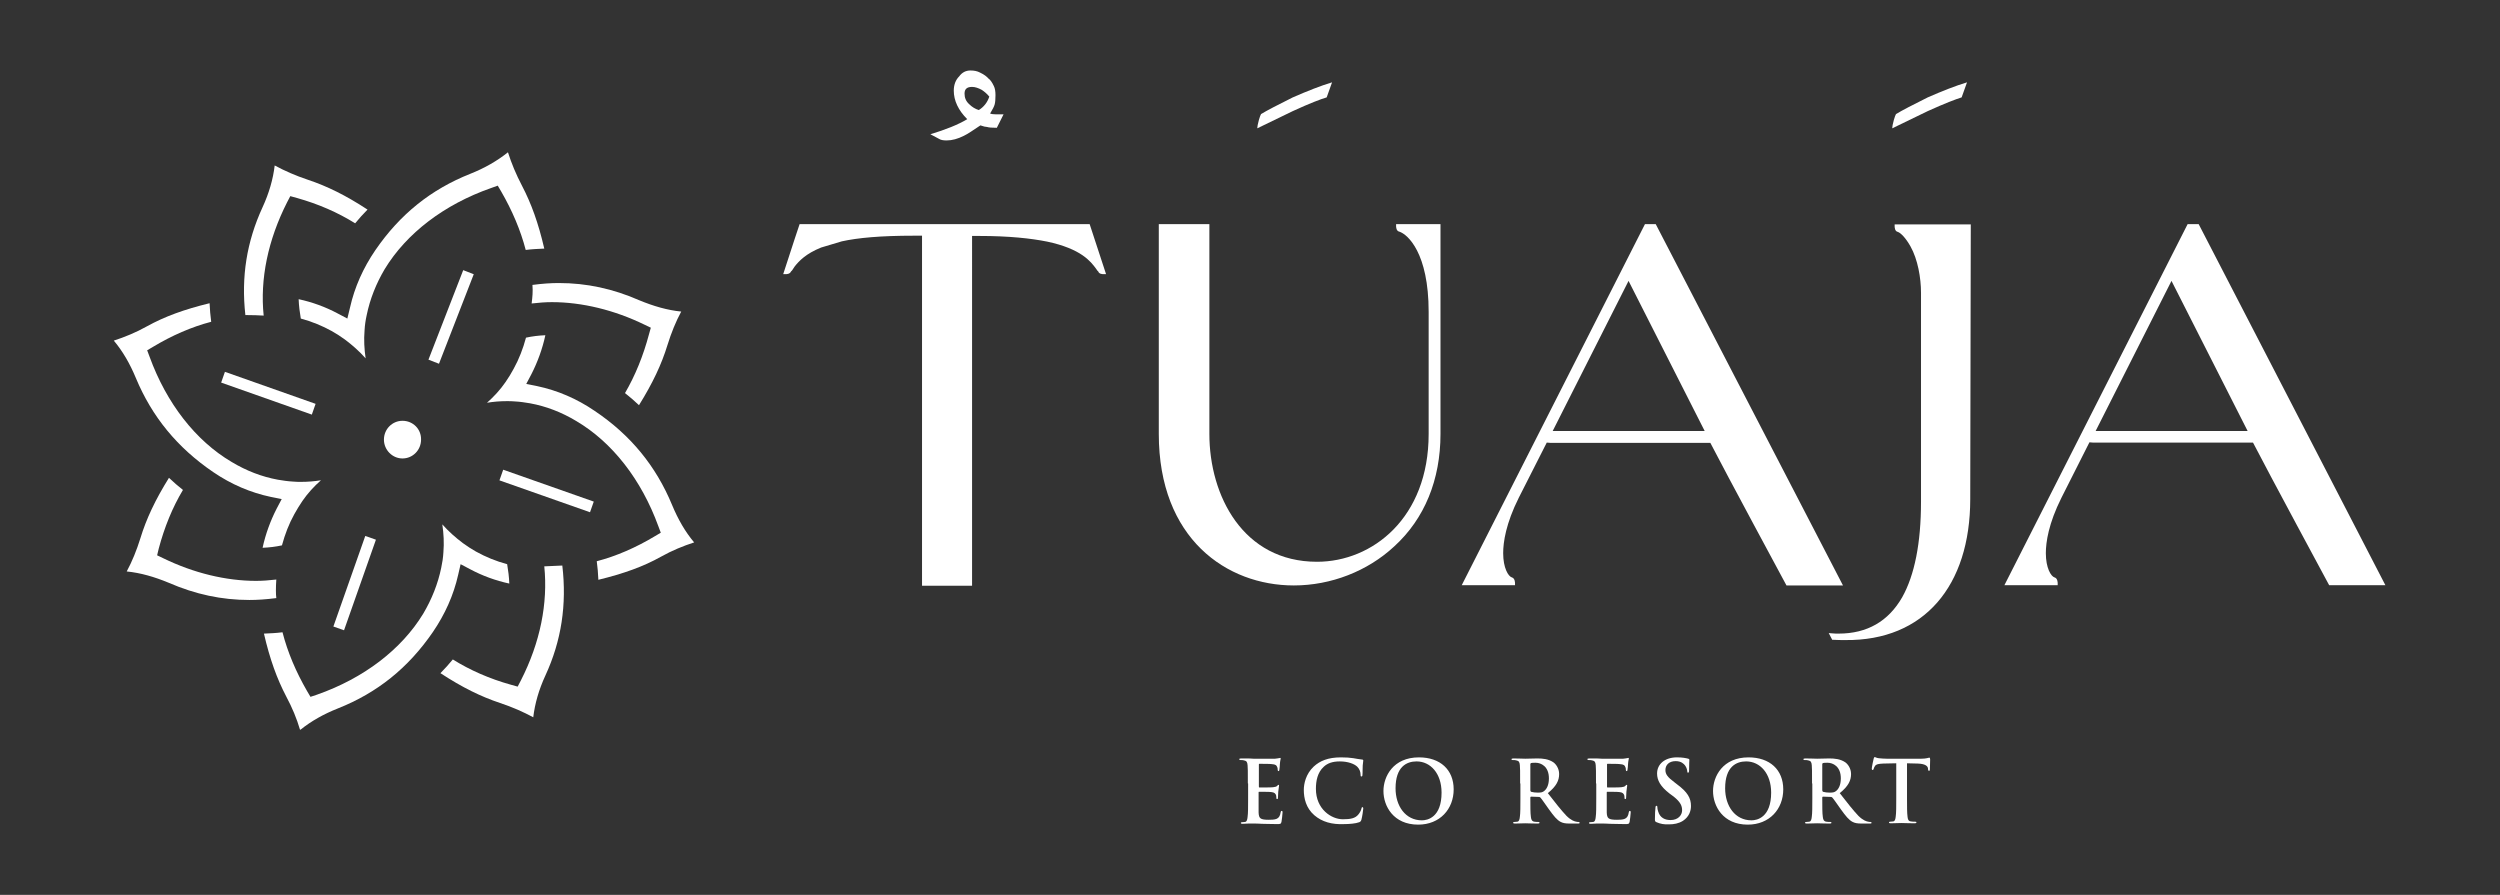 <?xml version="1.0" encoding="utf-8"?>
<!-- Generator: Adobe Illustrator 28.0.0, SVG Export Plug-In . SVG Version: 6.00 Build 0)  -->
<svg version="1.1" id="Layer_1" xmlns="http://www.w3.org/2000/svg" xmlns:xlink="http://www.w3.org/1999/xlink" x="0px" y="0px"
	 viewBox="0 0 929.2 332.6" style="enable-background:new 0 0 929.2 332.6;" xml:space="preserve">
<rect x="0" y="0" width="929.2" height="332.6" fill="#333333" stroke="none"/>
<style type="text/css">
	.st0{fill:#58595B;}
	.st1{fill:#51C0AC;}
	.st2{fill:#FFFFFF;}
</style>
<g>
	<g>
		<path class="st2" d="M535.4,161.3v-78h-16.5V84c0,0.2,0,1.9,1.2,2.1c3.1,1,10.9,7.9,10.9,29.8v45.4c0,31.2-20.9,47.5-41.5,47.5
			c-27.5,0-40-24.6-40-47.5v-78h-18.8v78c0,38.9,25.2,56.3,50.2,56.3c13.8,0,27.4-5.3,37.3-14.5
			C529.5,192.8,535.4,178.3,535.4,161.3z"/>
		<path class="st2" d="M813.1,83.3l-68.1,134.2h19.8v-0.7c0-0.2,0-1.9-1.2-2.2c-1.3-0.4-3.2-3.5-3.2-9c0-4.1,1-11,5.8-20.6
			l10.4-20.6c0.4,0,0.9,0.1,1.3,0.1h59.5c5.7,11.1,28.3,53,28.3,53h20.9L817.2,83.3H813.1z M778.9,160.2l28.2-55.8
			c0,0,14.8,29.2,28.3,55.8H778.9z"/>
		<path class="st2" d="M574.9,164.5c0.4,0,0.9,0.1,1.3,0.1h59.5c5.7,11.1,28.3,53,28.3,53H685L615.4,83.3h-4l-68.1,134.2h19.8v-0.7
			c0-0.2,0-1.9-1.2-2.2c-1.3-0.4-3.2-3.5-3.2-9c0-4.1,1-11,5.8-20.6L574.9,164.5z M605.3,104.4c0,0,14.8,29.2,28.3,55.8h-56.5
			L605.3,104.4z"/>
		<path class="st2" d="M732.3,185.5l0.2-102.1h-28.3v0.7c0,0.2,0,1.9,1.2,2.1c1.1,0.4,2.9,2.2,4.7,5.4c2.7,4.8,3.9,11.7,3.9,17.2
			v77.7c0,15.4-2.4,27.3-7,35.5c-5.1,8.9-13,13.5-23.6,13.5h0c-0.8,0-1.6,0-2.5-0.1l-1.2-0.1l1.3,2.5l0.4,0c1.5,0.1,3,0.1,4.5,0.1h0
			C715.1,238.2,732.3,217.8,732.3,185.5z"/>
		<path class="st2" d="M389.3,83.3h-76.4h-7.7h-8l-1.8,5.4l-4.3,13.2h0.9c0.3,0,1.6,0,2-1c0.2-0.1,0.5-0.5,0.8-1
			c0.1-0.2,0.6-0.9,0.6-0.9c1.6-2,4.1-4.7,9.8-7c0,0,7.1-2.1,7.7-2.3v0c5.9-1.3,14.3-2.1,26.9-2.1h2.9v130.1h18.6V87.7h2.7
			c11.1,0,19.2,0.9,25.2,2.1c12.7,2.7,16.2,7.4,18.2,10.1c0.3,0.5,0.6,0.9,0.8,1c0.3,1,1.7,1,2,1h0.9L405,83.3H389.3z"/>
	</g>
	<path class="st2" d="M349,51.6c0.6,0.4,1.5,0.6,2.8,0.6c2.1,0,4.2-0.6,6.4-1.7c1.5-0.7,3.5-2.1,6.2-3.9c1.1,0.4,2,0.6,2.5,0.6
		c0.6,0.2,1.8,0.3,3.6,0.3l2.5-5h-2.8c-0.9,0-1.7-0.1-2.2-0.3c0.9-1.5,1.5-2.6,1.7-3.4c0.2-0.7,0.3-1.9,0.3-3.4
		c0-1.5-0.2-2.6-0.6-3.4c-0.7-1.5-1.4-2.4-2-2.8c-0.6-0.7-1.6-1.5-3.1-2.2c-1.1-0.6-2.3-0.8-3.6-0.8c-1.7,0-3.1,0.7-4.2,2.2
		c-1.3,1.3-2,3.1-2,5.3c0,3.7,1.7,7.3,5,10.6c-3.5,2.1-8.1,3.9-13.7,5.6L349,51.6z M358.5,34.8c0-1.7,0.9-2.5,2.8-2.5
		c1.1,0,2.3,0.4,3.6,1.1c0.9,0.6,1.9,1.4,2.8,2.5c-0.7,2.2-2.1,3.9-3.9,5c-1.3-0.4-2.5-1.1-3.6-2.2C359,37.6,358.5,36.3,358.5,34.8z
		"/>
	<path class="st2" d="M729.1,36.2l2-5.6c-4.3,1.3-9.1,3.2-14.6,5.6c-5.6,2.8-9.5,4.8-11.8,6.2c-0.2,0.4-0.5,1.1-0.8,2.2
		c-0.4,1.5-0.6,2.5-0.6,3.1l13.2-6.4C722.9,38.4,727.1,36.8,729.1,36.2z"/>
	<path class="st2" d="M493.1,36.2l2-5.6c-4.3,1.3-9.1,3.2-14.6,5.6c-5.6,2.8-9.5,4.8-11.8,6.2c-0.2,0.4-0.5,1.1-0.8,2.2
		c-0.4,1.5-0.6,2.5-0.6,3.1l13.2-6.4C486.8,38.4,491,36.8,493.1,36.2z"/>
	<g>
		<path class="st2" d="M463.8,291.2c0-4.8,0-5.7-0.1-6.8c-0.1-1.1-0.3-1.6-1.4-1.8c-0.3-0.1-0.8-0.1-1.2-0.1c-0.3,0-0.5-0.1-0.5-0.3
			c0-0.2,0.2-0.3,0.7-0.3c0.9,0,1.8,0,2.6,0c0.8,0,1.6,0.1,2,0.1c1,0,7.4,0,8,0c0.6-0.1,1.1-0.1,1.4-0.2c0.2,0,0.4-0.1,0.5-0.1
			c0.2,0,0.2,0.1,0.2,0.3c0,0.2-0.2,0.6-0.3,2.1c0,0.3-0.1,1.7-0.2,2.1c0,0.2-0.1,0.4-0.3,0.4s-0.3-0.2-0.3-0.4c0-0.2,0-0.8-0.2-1.1
			c-0.2-0.6-0.5-1-2.1-1.1c-0.5-0.1-3.9-0.1-4.5-0.1c-0.2,0-0.2,0.1-0.2,0.3v8.1c0,0.2,0,0.4,0.2,0.4c0.7,0,4.4,0,5.1-0.1
			c0.8-0.1,1.2-0.2,1.5-0.5c0.2-0.3,0.4-0.4,0.5-0.4c0.1,0,0.2,0.1,0.2,0.3c0,0.2-0.1,0.7-0.3,2.3c0,0.6-0.1,1.9-0.1,2.1
			c0,0.3,0,0.6-0.3,0.6c-0.2,0-0.3-0.1-0.3-0.3c0-0.3,0-0.7-0.1-1.1c-0.2-0.6-0.6-1.1-1.8-1.2c-0.6-0.1-3.8-0.1-4.5-0.1
			c-0.2,0-0.2,0.1-0.2,0.3v2.5c0,1.1,0,4,0,4.9c0.1,2.2,0.6,2.7,3.8,2.7c0.8,0,2.2,0,3-0.4c0.8-0.4,1.2-1.1,1.4-2.4
			c0.1-0.3,0.1-0.5,0.4-0.5c0.3,0,0.3,0.3,0.3,0.6c0,0.7-0.3,2.9-0.4,3.5c-0.2,0.8-0.5,0.8-1.7,0.8c-2.4,0-4.1-0.1-5.5-0.1
			c-1.4-0.1-2.4-0.1-3.3-0.1c-0.4,0-1.1,0-1.8,0c-0.7,0-1.6,0.1-2.2,0.1c-0.4,0-0.6-0.1-0.6-0.3c0-0.2,0.1-0.3,0.5-0.3
			c0.5,0,0.9-0.1,1.1-0.1c0.6-0.1,0.8-0.8,0.9-1.8c0.2-1.3,0.2-3.9,0.2-6.8V291.2z"/>
		<path class="st2" d="M488.5,303c-3.1-2.7-3.9-6.3-3.9-9.4c0-2.2,0.7-5.9,3.7-8.7c2.3-2.1,5.3-3.4,10.1-3.4c2,0,3.2,0.1,4.6,0.3
			c1.2,0.2,2.2,0.4,3.2,0.5c0.4,0,0.5,0.2,0.5,0.4c0,0.3-0.1,0.6-0.2,1.8c-0.1,1.1,0,2.8-0.1,3.4c0,0.5-0.1,0.7-0.4,0.7
			c-0.3,0-0.3-0.3-0.3-0.7c0-1-0.4-2.1-1.2-2.9c-1.1-1.1-3.5-2-6.5-2c-2.8,0-4.6,0.7-6,2c-2.3,2.1-2.9,5.2-2.9,8.2
			c0,7.6,5.8,11.3,10,11.3c2.8,0,4.6-0.3,5.8-1.8c0.5-0.6,1-1.5,1.1-2.1c0.1-0.5,0.2-0.6,0.4-0.6c0.2,0,0.3,0.2,0.3,0.5
			c0,0.4-0.4,3.2-0.7,4.2c-0.2,0.5-0.3,0.7-0.8,0.9c-1.3,0.5-3.7,0.7-5.7,0.7C495.1,306.5,491.4,305.5,488.5,303z"/>
		<path class="st2" d="M514.2,294c0-5.4,3.6-12.5,13.2-12.5c7.9,0,12.9,4.6,12.9,11.9c0,7.3-5.1,13.1-13.2,13.1
			C517.9,306.5,514.2,299.6,514.2,294z M535.8,294.6c0-7.1-4.1-11.6-9.3-11.6c-3.7,0-7.8,2-7.8,10c0,6.6,3.7,11.9,9.8,11.9
			C530.6,304.9,535.8,303.8,535.8,294.6z"/>
		<path class="st2" d="M565,291.2c0-4.8,0-5.7-0.1-6.8c-0.1-1.1-0.3-1.6-1.4-1.8c-0.3-0.1-0.8-0.1-1.2-0.1c-0.4,0-0.5-0.1-0.5-0.3
			c0-0.2,0.2-0.3,0.7-0.3c1.7,0,3.7,0.1,4.4,0.1c1.1,0,3.5-0.1,4.5-0.1c2,0,4.1,0.2,5.9,1.4c0.9,0.6,2.2,2.2,2.2,4.4
			c0,2.4-1,4.5-4.2,7.1c2.8,3.6,5,6.4,6.9,8.4c1.8,1.8,3.1,2.1,3.6,2.2c0.4,0.1,0.6,0.1,0.9,0.1c0.3,0,0.4,0.1,0.4,0.3
			c0,0.3-0.2,0.3-0.6,0.3h-3c-1.8,0-2.6-0.2-3.4-0.6c-1.4-0.7-2.6-2.2-4.4-4.7c-1.3-1.8-2.7-3.9-3.2-4.4c-0.2-0.2-0.4-0.2-0.6-0.2
			l-2.8-0.1c-0.2,0-0.3,0.1-0.3,0.3v0.4c0,3,0,5.5,0.2,6.8c0.1,0.9,0.3,1.6,1.2,1.8c0.5,0.1,1.2,0.1,1.6,0.1c0.3,0,0.4,0.1,0.4,0.3
			c0,0.2-0.2,0.3-0.6,0.3c-1.8,0-4.2-0.1-4.7-0.1c-0.6,0-2.6,0.1-3.9,0.1c-0.4,0-0.6-0.1-0.6-0.3c0-0.2,0.1-0.3,0.5-0.3
			c0.5,0,0.9-0.1,1.1-0.1c0.6-0.1,0.8-0.8,0.9-1.8c0.2-1.3,0.2-3.9,0.2-6.8V291.2z M568.8,293.7c0,0.3,0.1,0.5,0.3,0.6
			c0.7,0.2,1.6,0.3,2.4,0.3c1.3,0,1.7-0.1,2.3-0.5c1-0.7,1.9-2.2,1.9-4.8c0-4.5-3-5.8-4.9-5.8c-0.8,0-1.4,0-1.7,0.1
			c-0.2,0.1-0.3,0.2-0.3,0.4V293.7z"/>
		<path class="st2" d="M593.2,291.2c0-4.8,0-5.7-0.1-6.8c-0.1-1.1-0.3-1.6-1.4-1.8c-0.3-0.1-0.8-0.1-1.2-0.1c-0.3,0-0.5-0.1-0.5-0.3
			c0-0.2,0.2-0.3,0.7-0.3c0.9,0,1.8,0,2.6,0c0.8,0,1.6,0.1,2,0.1c1,0,7.4,0,8,0c0.6-0.1,1.1-0.1,1.4-0.2c0.2,0,0.4-0.1,0.5-0.1
			c0.2,0,0.2,0.1,0.2,0.3c0,0.2-0.2,0.6-0.3,2.1c0,0.3-0.1,1.7-0.2,2.1c0,0.2-0.1,0.4-0.3,0.4c-0.2,0-0.3-0.2-0.3-0.4
			c0-0.2,0-0.8-0.2-1.1c-0.2-0.6-0.5-1-2.1-1.1c-0.5-0.1-3.9-0.1-4.5-0.1c-0.2,0-0.2,0.1-0.2,0.3v8.1c0,0.2,0,0.4,0.2,0.4
			c0.7,0,4.4,0,5.1-0.1c0.8-0.1,1.2-0.2,1.5-0.5c0.2-0.3,0.4-0.4,0.5-0.4c0.1,0,0.2,0.1,0.2,0.3c0,0.2-0.1,0.7-0.3,2.3
			c0,0.6-0.1,1.9-0.1,2.1c0,0.3,0,0.6-0.3,0.6c-0.2,0-0.3-0.1-0.3-0.3c0-0.3,0-0.7-0.1-1.1c-0.2-0.6-0.6-1.1-1.8-1.2
			c-0.6-0.1-3.8-0.1-4.5-0.1c-0.2,0-0.2,0.1-0.2,0.3v2.5c0,1.1,0,4,0,4.9c0.1,2.2,0.6,2.7,3.8,2.7c0.8,0,2.2,0,3-0.4
			c0.8-0.4,1.2-1.1,1.4-2.4c0.1-0.3,0.1-0.5,0.4-0.5c0.3,0,0.3,0.3,0.3,0.6c0,0.7-0.3,2.9-0.4,3.5c-0.2,0.8-0.5,0.8-1.7,0.8
			c-2.4,0-4.1-0.1-5.5-0.1c-1.4-0.1-2.4-0.1-3.3-0.1c-0.4,0-1.1,0-1.8,0c-0.7,0-1.6,0.1-2.2,0.1c-0.4,0-0.6-0.1-0.6-0.3
			c0-0.2,0.1-0.3,0.5-0.3c0.5,0,0.9-0.1,1.1-0.1c0.6-0.1,0.8-0.8,0.9-1.8c0.2-1.3,0.2-3.9,0.2-6.8V291.2z"/>
		<path class="st2" d="M615.7,305.6c-0.5-0.2-0.6-0.4-0.6-1.1c0-1.8,0.1-3.7,0.2-4.2c0-0.5,0.1-0.8,0.4-0.8c0.3,0,0.3,0.3,0.3,0.5
			c0,0.4,0.1,1.1,0.3,1.6c0.7,2.4,2.6,3.2,4.6,3.2c2.9,0,4.3-1.9,4.3-3.6c0-1.6-0.5-3-3.1-5.1l-1.5-1.1c-3.5-2.7-4.7-5-4.7-7.5
			c0-3.5,2.9-6,7.4-6c2.1,0,3.4,0.3,4.2,0.5c0.3,0.1,0.4,0.2,0.4,0.4c0,0.4-0.1,1.3-0.1,3.8c0,0.7-0.1,1-0.4,1
			c-0.2,0-0.3-0.2-0.3-0.6c0-0.3-0.2-1.3-0.8-2.1c-0.5-0.6-1.4-1.6-3.5-1.6c-2.4,0-3.8,1.4-3.8,3.3c0,1.5,0.7,2.6,3.4,4.6l0.9,0.7
			c3.9,2.9,5.2,5.1,5.2,8.1c0,1.8-0.7,4-3,5.5c-1.6,1-3.4,1.3-5.1,1.3C618.5,306.5,617.1,306.2,615.7,305.6z"/>
		<path class="st2" d="M636.7,294c0-5.4,3.6-12.5,13.2-12.5c7.9,0,12.9,4.6,12.9,11.9c0,7.3-5.1,13.1-13.2,13.1
			C640.4,306.5,636.7,299.6,636.7,294z M658.3,294.6c0-7.1-4.1-11.6-9.3-11.6c-3.7,0-7.8,2-7.8,10c0,6.6,3.7,11.9,9.8,11.9
			C653.1,304.9,658.3,303.8,658.3,294.6z"/>
		<path class="st2" d="M673.5,291.2c0-4.8,0-5.7-0.1-6.8c-0.1-1.1-0.3-1.6-1.4-1.8c-0.3-0.1-0.8-0.1-1.2-0.1c-0.4,0-0.5-0.1-0.5-0.3
			c0-0.2,0.2-0.3,0.7-0.3c1.7,0,3.7,0.1,4.4,0.1c1.1,0,3.5-0.1,4.5-0.1c2,0,4.1,0.2,5.9,1.4c0.9,0.6,2.2,2.2,2.2,4.4
			c0,2.4-1,4.5-4.2,7.1c2.8,3.6,5,6.4,6.9,8.4c1.8,1.8,3.1,2.1,3.6,2.2c0.4,0.1,0.6,0.1,0.9,0.1c0.3,0,0.4,0.1,0.4,0.3
			c0,0.3-0.2,0.3-0.6,0.3h-3c-1.8,0-2.6-0.2-3.4-0.6c-1.4-0.7-2.6-2.2-4.4-4.7c-1.3-1.8-2.7-3.9-3.2-4.4c-0.2-0.2-0.4-0.2-0.6-0.2
			l-2.8-0.1c-0.2,0-0.3,0.1-0.3,0.3v0.4c0,3,0,5.5,0.2,6.8c0.1,0.9,0.3,1.6,1.2,1.8c0.5,0.1,1.2,0.1,1.6,0.1c0.3,0,0.4,0.1,0.4,0.3
			c0,0.2-0.2,0.3-0.6,0.3c-1.8,0-4.2-0.1-4.7-0.1c-0.6,0-2.6,0.1-3.9,0.1c-0.4,0-0.6-0.1-0.6-0.3c0-0.2,0.1-0.3,0.5-0.3
			c0.5,0,0.9-0.1,1.1-0.1c0.6-0.1,0.8-0.8,0.9-1.8c0.2-1.3,0.2-3.9,0.2-6.8V291.2z M677.3,293.7c0,0.3,0.1,0.5,0.3,0.6
			c0.7,0.2,1.6,0.3,2.4,0.3c1.3,0,1.7-0.1,2.3-0.5c1-0.7,1.9-2.2,1.9-4.8c0-4.5-3-5.8-4.9-5.8c-0.8,0-1.4,0-1.7,0.1
			c-0.2,0.1-0.3,0.2-0.3,0.4V293.7z"/>
		<path class="st2" d="M704.7,283.7l-4.7,0.1c-1.8,0.1-2.6,0.2-3.1,0.9c-0.3,0.5-0.5,0.9-0.5,1.1c-0.1,0.3-0.2,0.4-0.4,0.4
			c-0.2,0-0.3-0.2-0.3-0.5c0-0.5,0.6-3.4,0.7-3.7c0.1-0.4,0.2-0.6,0.4-0.6c0.3,0,0.6,0.3,1.4,0.4c0.9,0.1,2.1,0.2,3.2,0.2h12.6
			c1,0,1.7-0.1,2.2-0.2c0.5-0.1,0.7-0.2,0.9-0.2c0.2,0,0.3,0.2,0.3,0.7c0,0.7-0.1,2.9-0.1,3.7c0,0.3-0.1,0.5-0.3,0.5
			c-0.3,0-0.3-0.2-0.4-0.6l0-0.3c-0.1-0.8-0.9-1.7-3.8-1.8l-4-0.1v13.1c0,2.9,0,5.4,0.2,6.8c0.1,0.9,0.3,1.6,1.2,1.7
			c0.4,0.1,1.1,0.1,1.6,0.1c0.4,0,0.5,0.1,0.5,0.3c0,0.2-0.3,0.3-0.6,0.3c-2.1,0-4.1-0.1-5-0.1c-0.7,0-2.7,0.1-4,0.1
			c-0.4,0-0.6-0.1-0.6-0.3c0-0.2,0.1-0.3,0.5-0.3c0.5,0,0.9-0.1,1.1-0.1c0.6-0.1,0.8-0.8,0.9-1.8c0.2-1.3,0.2-3.9,0.2-6.8V283.7z"/>
	</g>
	<g>
		<path class="st2" d="M207.7,105.2L207.7,105.2c-2.9,0-6,0.2-9.8,0.7c0.2,2.5,0,4.5-0.3,6.9c2.6-0.3,5.1-0.5,7.5-0.5
			c11.2,0,23.2,2.9,34.5,8.4l2.3,1.1l-0.7,2.5c-2.1,7.9-5.1,15.3-8.9,21.8c1.8,1.4,3.5,2.9,5.2,4.5c5.1-8.2,8.4-15.2,10.6-22.4
			c1.4-4.5,3.1-8.7,5.1-12.4c-5.1-0.5-10.3-2-15.6-4.2C227.8,107.3,218,105.2,207.7,105.2L207.7,105.2z"/>
		<path class="st2" d="M98,117.3c-1.4-13.6,1.6-28.1,8.7-42.1l1.2-2.3l2.5,0.7c7.9,2.2,15.2,5.4,21.6,9.4c1.4-1.7,3-3.5,4.6-5.1
			c-8.1-5.3-15-8.7-22.2-11.1c-4.5-1.5-8.6-3.3-12.3-5.3c-0.6,5.1-2.1,10.3-4.5,15.5c-5.9,12.8-8,25.9-6.4,40.1
			C93.9,117.1,96.3,117.2,98,117.3z"/>
		<path class="st2" d="M102.7,215.4L102.7,215.4c-2.6,0.3-5.1,0.5-7.5,0.5c-11.2,0-23.2-2.9-34.5-8.4l-2.3-1.1l0.6-2.5
			c2.1-7.9,5.1-15.3,9-21.8c-1.8-1.4-3.5-2.9-5.2-4.5c-5.1,8.2-8.4,15.2-10.6,22.4c-1.4,4.5-3.1,8.7-5.1,12.4
			c5.1,0.5,10.3,2,15.6,4.2c9.9,4.3,19.7,6.4,30,6.4c2.9,0,6.1-0.2,10-0.7C102.5,220.7,102.5,218.4,102.7,215.4z"/>
		<path class="st2" d="M202.3,210.5c1.4,13.7-1.5,28.3-8.7,42.4l-1.2,2.3l-2.5-0.7c-7.9-2.2-15.2-5.4-21.6-9.4
			c-1.4,1.7-3,3.5-4.6,5.1c8.1,5.3,15,8.7,22.2,11.1c4.5,1.5,8.6,3.3,12.3,5.3c0.6-5.1,2.1-10.3,4.5-15.5c6-13,8-26.4,6.3-40.9
			C207.1,210.3,204.8,210.4,202.3,210.5z"/>
		<path class="st2" d="M129.1,118.4l-3.6-1.9c-4.5-2.4-9.4-4.2-14.5-5.3c0.1,2.5,0.4,4.9,0.8,7.2c4.1,1.1,8,2.7,11.6,4.7
			c1.6,0.9,3.3,2,4.8,3.1c2.8,2.1,5.4,4.4,7.7,7c-0.5-3.4-0.7-6.9-0.4-10.4c0.1-2,0.4-3.9,0.8-5.7c1.2-5.9,3.5-11.7,6.7-17.1
			c8.1-13.3,22.1-24,39.5-30.1L185,69l1.3,2.2c4.1,7.1,7.2,14.4,9.1,21.7c2.3-0.3,4.6-0.4,6.9-0.5c-2.2-9.5-4.8-16.7-8.3-23.4
			c-2.2-4.2-3.9-8.3-5.2-12.4h0c-4,3.2-8.7,5.9-14,8c-14.6,5.8-26.1,15-35.3,28.4c-4.5,6.6-7.7,13.7-9.4,21.3L129.1,118.4z"/>
		<path class="st2" d="M221,152.7c-6.6-4.5-13.8-7.6-21.4-9.2l-4-0.8l1.9-3.6c2.3-4.5,4.1-9.4,5.2-14.5h0c-2.5,0.1-4.9,0.4-7.2,0.9
			c-1.1,4.1-2.6,8-4.6,11.6c-0.9,1.7-1.9,3.3-3,4.9c-2,2.9-4.3,5.4-6.9,7.7c2.4-0.4,4.9-0.6,7.3-0.6c1,0,2,0,3,0.1
			c2,0.1,3.9,0.4,5.7,0.7c6,1.1,11.7,3.3,17.2,6.6c13.4,7.9,24.2,21.8,30.5,39.1l0.9,2.4l-2.2,1.3c-7,4.2-14.3,7.4-21.6,9.3
			c0.3,2.2,0.5,4.5,0.6,6.9c9.4-2.3,16.7-4.9,23.3-8.6c4.1-2.3,8.3-4,12.3-5.3c-3.3-3.9-6-8.6-8.2-13.9
			C243.8,173.2,234.4,161.7,221,152.7z"/>
		<path class="st2" d="M171.2,209.7l3.6,1.9c4.5,2.4,9.4,4.2,14.5,5.3c-0.1-2.5-0.4-4.9-0.8-7.2c-4.1-1.1-8-2.7-11.6-4.7
			c-1.6-0.9-3.3-2-4.8-3.1c-2.8-2.1-5.4-4.4-7.7-7c0.5,3.4,0.7,6.9,0.4,10.4c-0.1,1.9-0.4,3.9-0.8,5.7c-1.2,5.9-3.5,11.7-6.7,17.1
			c-8.1,13.3-22.1,24-39.5,30.1l-2.4,0.8l-1.3-2.2c-4.1-7.1-7.2-14.4-9.1-21.8c-2.3,0.3-4.6,0.4-6.9,0.5c2.2,9.5,4.8,16.7,8.3,23.4
			c2.2,4.1,3.9,8.2,5.1,12.3h0.2c4-3.2,8.6-5.8,13.9-7.9c14.6-5.8,26.1-15,35.3-28.4c4.5-6.6,7.7-13.7,9.4-21.3L171.2,209.7z"/>
		<path class="st2" d="M79.3,175.5c6.6,4.5,13.8,7.6,21.4,9.2l4,0.8l-1.9,3.6c-2.3,4.5-4.1,9.4-5.2,14.5c2.5-0.1,4.9-0.4,7.2-0.9
			c1.1-4.1,2.6-8,4.6-11.6c0.9-1.6,1.9-3.3,3-4.9c2-2.9,4.3-5.4,6.9-7.7v0v0c-2.4,0.4-4.9,0.6-7.3,0.6c-1,0-2,0-3-0.1
			c-2-0.1-3.9-0.4-5.7-0.7c-6-1.1-11.7-3.3-17.2-6.6c-13.4-7.9-24.2-21.8-30.5-39.1l-0.9-2.4l2.2-1.3c7-4.2,14.3-7.4,21.6-9.3
			c-0.3-2.2-0.5-4.6-0.6-6.9c-9.4,2.3-16.6,4.9-23.3,8.6c-4.1,2.3-8.3,4-12.3,5.3c3.3,3.9,6,8.6,8.2,13.9
			C56.5,154.9,65.9,166.4,79.3,175.5z"/>
		<polygon class="st2" points="119.4,178.5 119.4,178.5 119.4,178.5 119.4,178.5 119.4,178.5 		"/>
		<polygon class="st2" points="117.3,150.1 117.3,150.1 117.3,150.1 		"/>
		<polygon class="st2" points="117.3,150.1 117.3,150.1 83.6,138.2 82.2,142.2 115.9,154.1 		"/>
		
			<rect x="201.1" y="164.6" transform="matrix(0.332 -0.943 0.943 0.332 -36.349 313.53)" class="st2" width="4.2" height="35.7"/>
		
			<rect x="114" y="214.6" transform="matrix(0.332 -0.943 0.943 0.332 -116.306 269.119)" class="st2" width="35.7" height="4.2"/>
		
			<rect x="149.9" y="115.7" transform="matrix(0.362 -0.932 0.932 0.362 -2.85 231.503)" class="st2" width="35.7" height="4.2"/>
		<path class="st2" d="M149.6,156.4c-3.8,0-6.9,3.1-6.9,7c0,3.8,3.1,7,6.9,7c3.8,0,6.9-3.1,6.9-7
			C156.6,159.5,153.5,156.4,149.6,156.4z"/>
	</g>
</g>
</svg>
